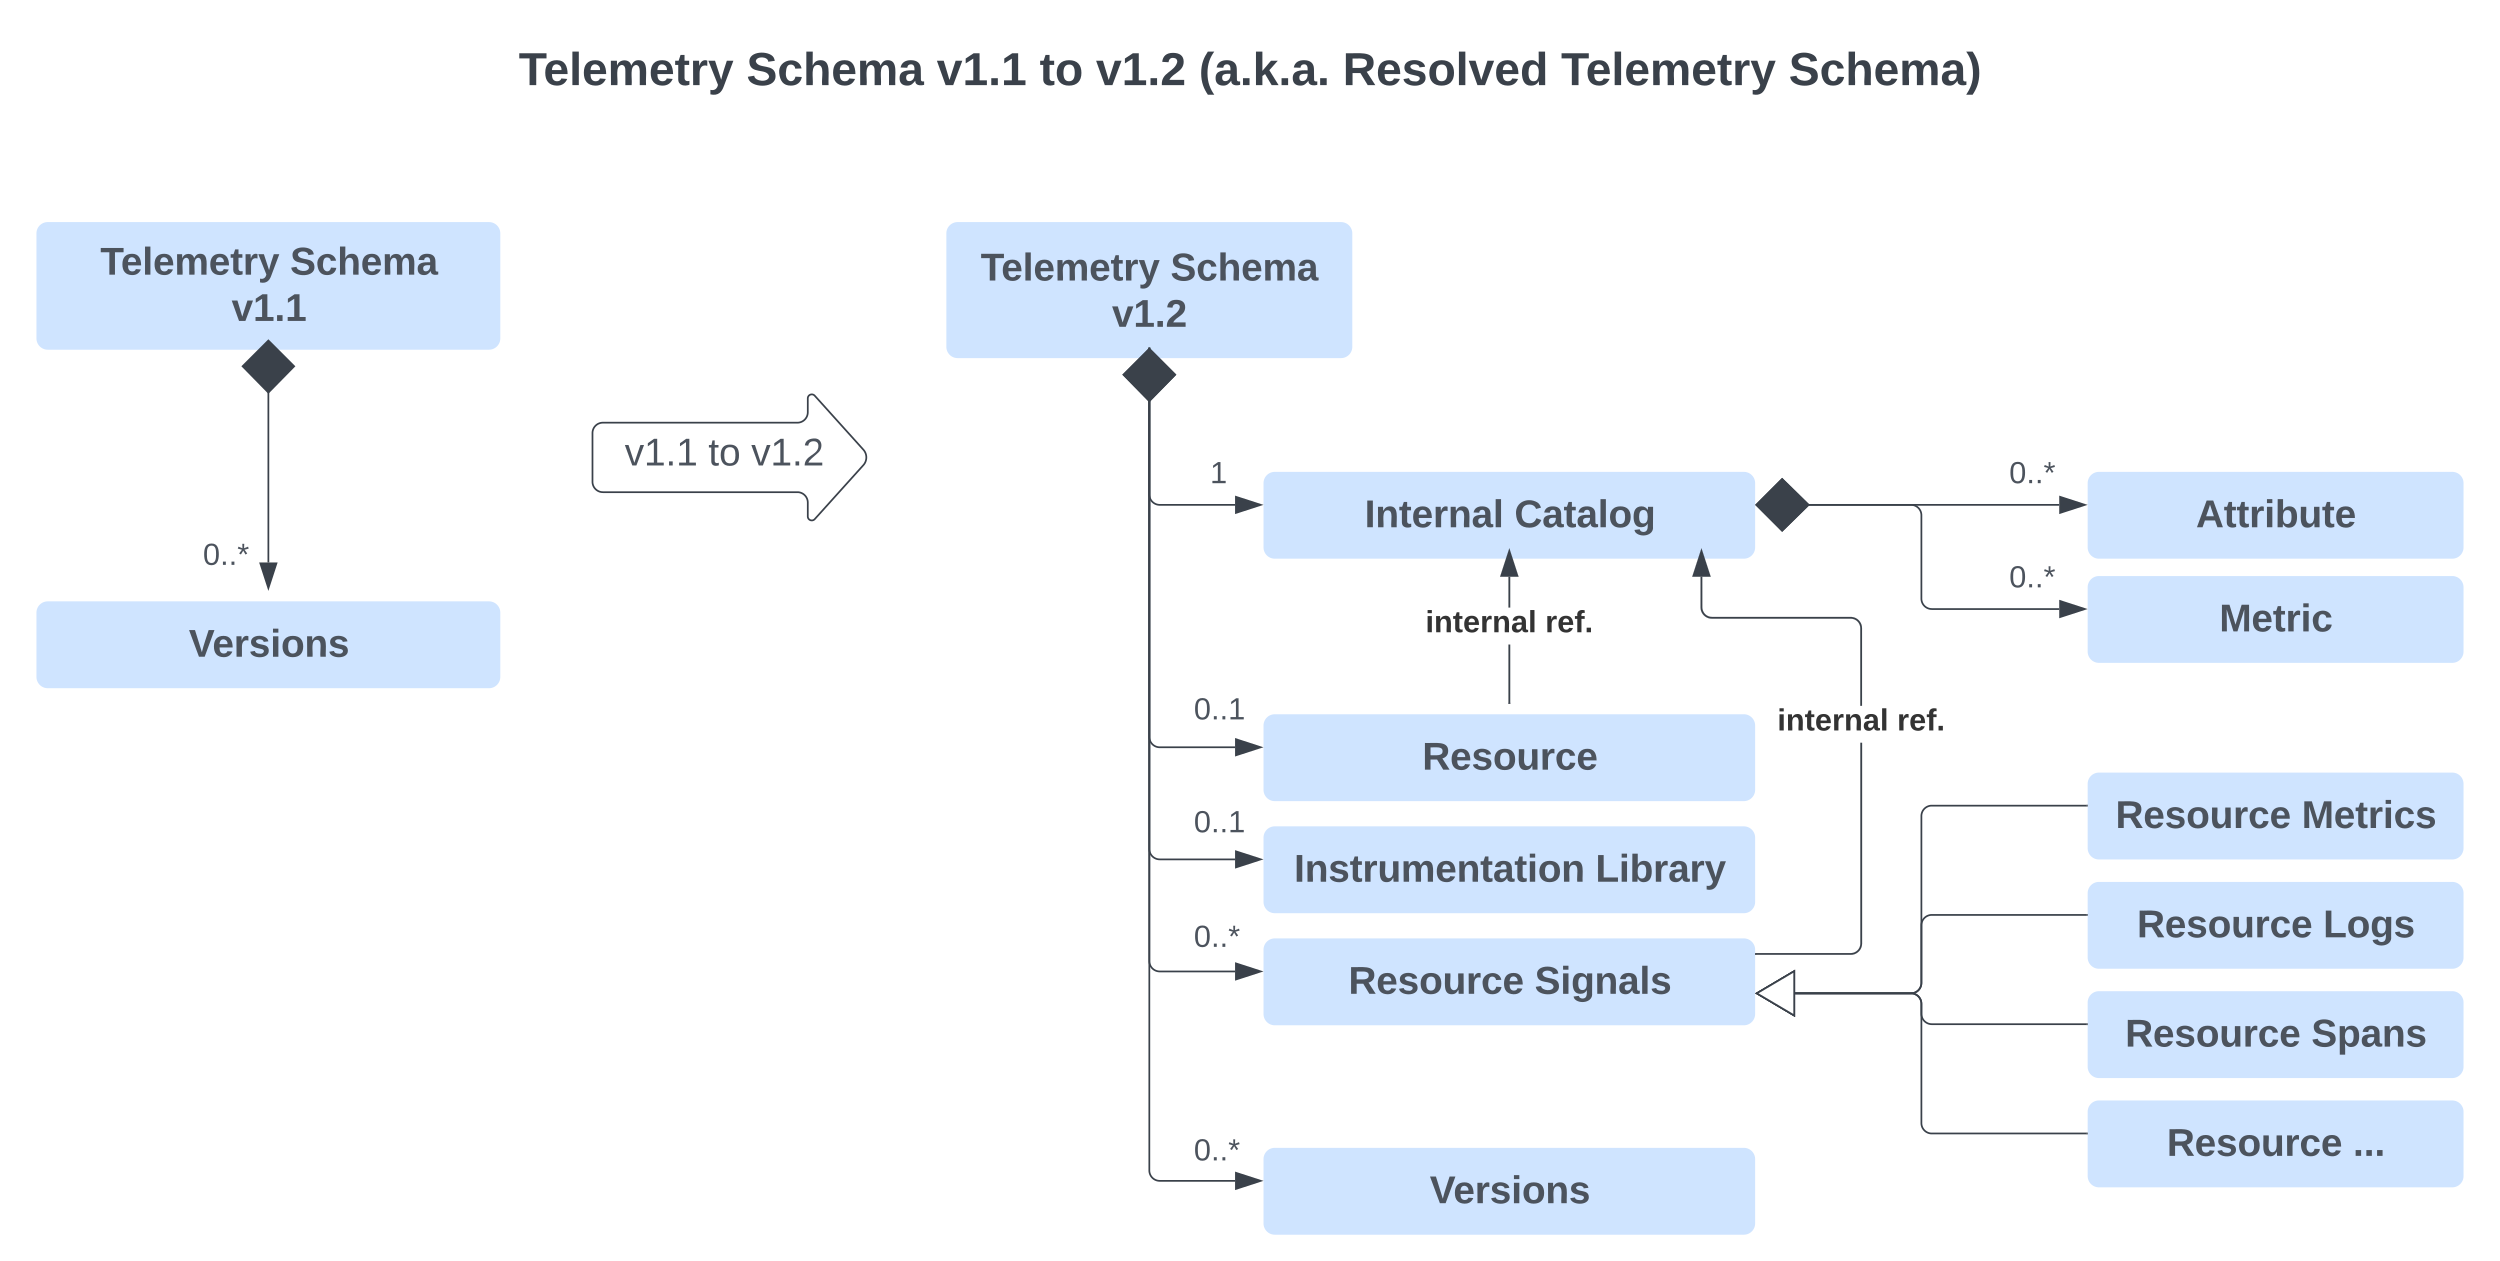 <svg xmlns="http://www.w3.org/2000/svg" xmlns:xlink="http://www.w3.org/1999/xlink" xmlns:lucid="lucid" width="1439.86" height="726.12"><g transform="translate(-21.381 -21.229)" lucid:page-tab-id="eHfRz9s41Rfm"><path d="M0 0h1760v1360H0z" fill="#fff"/><g filter="url(#a)"><path d="M566.93 149.64a6 6 0 0 1 6-6h220.8a6 6 0 0 1 6 6v65.34a6 6 0 0 1-6 6h-220.8a6 6 0 0 1-6-6z" stroke="#cfe4ff" fill="#cfe4ff"/><use xlink:href="#b" transform="matrix(1,0,0,1,578.928,155.643) translate(7.278 21.153)"/><use xlink:href="#c" transform="matrix(1,0,0,1,578.928,155.643) translate(116.599 21.153)"/><use xlink:href="#d" transform="matrix(1,0,0,1,578.928,155.643) translate(82.895 47.819)"/></g><g filter="url(#e)"><path d="M749.6 433.1a6 6 0 0 1 6-6h270.14a6 6 0 0 1 6 6v37.03a6 6 0 0 1-6 6H755.6a6 6 0 0 1-6-6z" stroke="#cfe4ff" fill="#cfe4ff"/><use xlink:href="#f" transform="matrix(1,0,0,1,761.595,439.104) translate(78.975 19.403)"/></g><g filter="url(#e)"><path d="M749.6 497.66a6 6 0 0 1 6-6h270.14a6 6 0 0 1 6 6v37.02a6 6 0 0 1-6 6H755.6a6 6 0 0 1-6-6z" stroke="#cfe4ff" fill="#cfe4ff"/><use xlink:href="#g" transform="matrix(1,0,0,1,761.595,503.658) translate(5.117 19.403)"/><use xlink:href="#h" transform="matrix(1,0,0,1,761.595,503.658) translate(178.698 19.403)"/></g><g filter="url(#e)"><path d="M749.6 562.2a6 6 0 0 1 6-6h270.14a6 6 0 0 1 6 6v37.04a6 6 0 0 1-6 6H755.6a6 6 0 0 1-6-6z" stroke="#cfe4ff" fill="#cfe4ff"/><use xlink:href="#i" transform="matrix(1,0,0,1,761.595,568.212) translate(36.444 19.403)"/><use xlink:href="#j" transform="matrix(1,0,0,1,761.595,568.212) translate(143.667 19.403)"/></g><g filter="url(#k)"><path d="M1224.26 466.7a6 6 0 0 1 6-6h203.48a6 6 0 0 1 6 6v37.04a6 6 0 0 1-6 6h-203.48a6 6 0 0 1-6-6z" stroke="#cfe4ff" fill="#cfe4ff"/><use xlink:href="#i" transform="matrix(1,0,0,1,1236.261,472.714) translate(3.562 19.403)"/><use xlink:href="#l" transform="matrix(1,0,0,1,1236.261,472.714) translate(110.784 19.403)"/></g><g filter="url(#k)"><path d="M1224.26 529.66a6 6 0 0 1 6-6h203.48a6 6 0 0 1 6 6v37.02a6 6 0 0 1-6 6h-203.48a6 6 0 0 1-6-6z" stroke="#cfe4ff" fill="#cfe4ff"/><use xlink:href="#i" transform="matrix(1,0,0,1,1236.261,535.658) translate(15.938 19.403)"/><use xlink:href="#m" transform="matrix(1,0,0,1,1236.261,535.658) translate(123.16 19.403)"/></g><g filter="url(#k)"><path d="M1224.26 592.6a6 6 0 0 1 6-6h203.48a6 6 0 0 1 6 6v37.03a6 6 0 0 1-6 6h-203.48a6 6 0 0 1-6-6z" stroke="#cfe4ff" fill="#cfe4ff"/><use xlink:href="#i" transform="matrix(1,0,0,1,1236.261,598.602) translate(9.117 19.403)"/><use xlink:href="#n" transform="matrix(1,0,0,1,1236.261,598.602) translate(116.34 19.403)"/></g><g filter="url(#k)"><path d="M1224.26 655.54a6 6 0 0 1 6-6h203.48a6 6 0 0 1 6 6v37.03a6 6 0 0 1-6 6h-203.48a6 6 0 0 1-6-6z" stroke="#cfe4ff" fill="#cfe4ff"/><use xlink:href="#i" transform="matrix(1,0,0,1,1236.261,661.545) translate(33.13 19.403)"/><use xlink:href="#o" transform="matrix(1,0,0,1,1236.261,661.545) translate(140.352 19.403)"/></g><path d="M1223.26 548.17H1134a6 6 0 0 0-6 6v33.16a6 6 0 0 1-6 6h-66.76" stroke="#3a414a" fill="none"/><path d="M1223.76 548.67h-.5v-1h.5z" stroke="#3a414a" stroke-width=".05" fill="#3a414a"/><path d="M1033.22 593.33l21.52-12.72v25.46z" stroke="#3a414a" fill="#fff"/><path d="M1223.26 611.1H1134a6 6 0 0 1-6-6v-5.77a6 6 0 0 0-6-6h-66.76" stroke="#3a414a" fill="none"/><path d="M1223.76 611.6h-.5v-1h.5z" stroke="#3a414a" stroke-width=".05" fill="#3a414a"/><path d="M1033.22 593.33l21.52-12.72v25.46z" stroke="#3a414a" fill="#fff"/><path d="M1223.26 674.06H1134a6 6 0 0 1-6-6v-68.73a6 6 0 0 0-6-6h-66.76" stroke="#3a414a" fill="none"/><path d="M1223.76 674.56h-.5v-1h.5z" stroke="#3a414a" stroke-width=".05" fill="#3a414a"/><path d="M1033.22 593.33l21.52-12.72v25.46z" stroke="#3a414a" fill="#fff"/><path d="M1223.26 485.23H1134a6 6 0 0 0-6 6v96.1a6 6 0 0 1-6 6h-66.76" stroke="#3a414a" fill="none"/><path d="M1223.76 485.73h-.5v-1h.5z" stroke="#3a414a" stroke-width=".05" fill="#3a414a"/><path d="M1033.22 593.33l21.52-12.72v25.46z" stroke="#3a414a" fill="#fff"/><path d="M683.33 221.98v223.64a6 6 0 0 0 6 6h43.38" stroke="#3a414a" fill="none"/><path d="M683.83 222h-1v-.52h1z" stroke="#3a414a" stroke-width=".05" fill="#3a414a"/><path d="M747.48 451.62l-14.27 4.63v-9.27z" stroke="#3a414a" fill="#3a414a"/><path d="M683.33 221.98v288.2a6 6 0 0 0 6 6h43.38" stroke="#3a414a" fill="none"/><path d="M683.83 222h-1v-.52h1z" stroke="#3a414a" stroke-width=".05" fill="#3a414a"/><path d="M747.48 516.17l-14.27 4.64v-9.26z" stroke="#3a414a" fill="#3a414a"/><path d="M683.33 221.98v352.75a6 6 0 0 0 6 6h43.38" stroke="#3a414a" fill="none"/><path d="M683.83 222h-1v-.52h1z" stroke="#3a414a" stroke-width=".05" fill="#3a414a"/><path d="M747.48 580.73l-14.27 4.63v-9.27z" stroke="#3a414a" fill="#3a414a"/><path d="M704 406.7a6 6 0 0 1 6-6h38.67a6 6 0 0 1 6 6v48a6 6 0 0 1-6 6H710a6 6 0 0 1-6-6z" stroke="#000" stroke-opacity="0" fill="#fff" fill-opacity="0"/><use xlink:href="#p" transform="matrix(1,0,0,1,709,405.714) translate(0 29.847)"/><path d="M704 471.7a6 6 0 0 1 6-6h38.67a6 6 0 0 1 6 6v48a6 6 0 0 1-6 6H710a6 6 0 0 1-6-6z" stroke="#000" stroke-opacity="0" fill="#fff" fill-opacity="0"/><use xlink:href="#p" transform="matrix(1,0,0,1,709,470.714) translate(0 29.847)"/><path d="M704 537.7a6 6 0 0 1 6-6h38.67a6 6 0 0 1 6 6v48a6 6 0 0 1-6 6H710a6 6 0 0 1-6-6z" stroke="#000" stroke-opacity="0" fill="#fff" fill-opacity="0"/><use xlink:href="#q" transform="matrix(1,0,0,1,709,536.714) translate(0 29.847)"/><g filter="url(#e)"><path d="M749.6 682.82a6 6 0 0 1 6-6h270.14a6 6 0 0 1 6 6v37.03a6 6 0 0 1-6 6H755.6a6 6 0 0 1-6-6z" stroke="#cfe4ff" fill="#cfe4ff"/><use xlink:href="#r" transform="matrix(1,0,0,1,761.595,688.82) translate(83.265 19.403)"/></g><path d="M683.33 251.85v443.48a6 6 0 0 0 6 6h43.38" stroke="#3a414a" fill="none"/><path d="M683.33 222.18l14.85 14.85-14.85 15.15-14.85-15.15zM747.48 701.33l-14.27 4.64v-9.27z" stroke="#3a414a" fill="#3a414a"/><path d="M704 660.7a6 6 0 0 1 6-6h38.67a6 6 0 0 1 6 6v48a6 6 0 0 1-6 6H710a6 6 0 0 1-6-6z" stroke="#000" stroke-opacity="0" fill="#fff" fill-opacity="0"/><use xlink:href="#q" transform="matrix(1,0,0,1,709,659.714) translate(0 29.847)"/><g filter="url(#e)"><path d="M749.6 293.5a6 6 0 0 1 6-6h270.14a6 6 0 0 1 6 6v37a6 6 0 0 1-6 6H755.6a6 6 0 0 1-6-6z" stroke="#cfe4ff" fill="#cfe4ff"/><use xlink:href="#s" transform="matrix(1,0,0,1,761.595,299.487) translate(45.765 19.403)"/><use xlink:href="#t" transform="matrix(1,0,0,1,761.595,299.487) translate(132 19.403)"/></g><g filter="url(#u)"><path d="M1224.26 293.5a6 6 0 0 1 6-6h203.48a6 6 0 0 1 6 6v37a6 6 0 0 1-6 6h-203.48a6 6 0 0 1-6-6z" stroke="#cfe4ff" fill="#cfe4ff"/><use xlink:href="#v" transform="matrix(1,0,0,1,1236.261,299.487) translate(49.889 19.403)"/></g><g filter="url(#u)"><path d="M1224.26 353.5a6 6 0 0 1 6-6h203.48a6 6 0 0 1 6 6v37a6 6 0 0 1-6 6h-203.48a6 6 0 0 1-6-6z" stroke="#cfe4ff" fill="#cfe4ff"/><use xlink:href="#w" transform="matrix(1,0,0,1,1236.261,359.487) translate(63.346 19.403)"/></g><path d="M683.33 251.85V306a6 6 0 0 0 6 6h43.38" stroke="#3a414a" fill="none"/><path d="M683.33 222.18l14.85 14.85-14.85 15.15-14.85-15.15zM747.48 312l-14.27 4.63v-9.26z" stroke="#3a414a" fill="#3a414a"/><path d="M713.33 270.67a6 6 0 0 1 6-6H758a6 6 0 0 1 6 6v48a6 6 0 0 1-6 6h-38.67a6 6 0 0 1-6-6z" stroke="#000" stroke-opacity="0" fill="#fff" fill-opacity="0"/><use xlink:href="#x" transform="matrix(1,0,0,1,718.333,269.667) translate(0 29.847)"/><path d="M1062.6 312h144.78" stroke="#3a414a" fill="none"/><path d="M1032.95 312l14.85-14.85 15.15 14.85-15.15 14.85zM1222.14 312l-14.26 4.63v-9.26z" stroke="#3a414a" fill="#3a414a"/><path d="M1062.6 312h59.4a6 6 0 0 1 6 6v48a6 6 0 0 0 6 6h73.38" stroke="#3a414a" fill="none"/><path d="M1032.95 312l14.85-14.85 15.15 14.85-15.15 14.85zM1222.14 372l-14.26 4.63v-9.26z" stroke="#3a414a" fill="#3a414a"/><path d="M1173.6 270.67a6 6 0 0 1 6-6h38.66a6 6 0 0 1 6 6v48a6 6 0 0 1-6 6h-38.66a6 6 0 0 1-6-6z" stroke="#000" stroke-opacity="0" fill="#fff" fill-opacity="0"/><use xlink:href="#q" transform="matrix(1,0,0,1,1178.595,269.667) translate(0 29.847)"/><path d="M1173.6 330.67a6 6 0 0 1 6-6h38.66a6 6 0 0 1 6 6v48a6 6 0 0 1-6 6h-38.66a6 6 0 0 1-6-6z" stroke="#000" stroke-opacity="0" fill="#fff" fill-opacity="0"/><use xlink:href="#q" transform="matrix(1,0,0,1,1178.595,329.667) translate(0 29.847)"/><path d="M891.17 426.1h-1v-33.63h1zm0-54.96h-1V353.4h1z" stroke="#3a414a" stroke-width=".05" fill="#3a414a"/><path d="M891.17 426.6h-1v-.5h1z" fill="#3a414a"/><path d="M891.2 426.63h-1.06v-.56h1.05zm-1-.5v.45h.94v-.46z" stroke="#3a414a" stroke-width=".05" fill="#3a414a"/><path d="M895.3 352.9h-9.27l4.64-14.27z" fill="#3a414a"/><path d="M896 353.4h-10.66l5.33-16.4zm-9.28-1h7.9l-3.95-12.15z" stroke="#3a414a" stroke-width=".05" fill="#3a414a"/><use xlink:href="#y" transform="matrix(1,0,0,1,842.37,371.142) translate(0 14.222)"/><use xlink:href="#z" transform="matrix(1,0,0,1,842.37,371.142) translate(68.988 14.222)"/><path d="M1093.83 564.7l-.07.98-.24 1-.4.94-.53.87-.67.76-.78.67-.87.53-.94.4-1 .23-1 .07h-54.6v-1h54.57l.9-.07.83-.2.8-.33.74-.46.65-.55.56-.65.45-.74.33-.8.2-.83.07-.88v-115.6h1zm-92-193.7l.07.87.2.84.33.8.46.75.55.65.65.56.74.45.8.34.83.2.88.07h80l1 .1 1 .23.94.4.86.52.77.67.66.77.53.86.4.94.23 1 .07 1v44.72h-1v-44.7l-.07-.87-.2-.84-.33-.78-.45-.74-.56-.65-.65-.56-.74-.46-.8-.32-.84-.2-.9-.07h-80l-.98-.06-1-.24-.94-.4-.87-.53-.76-.66-.67-.77-.53-.87-.4-.94-.23-1-.07-1V353.4h1z" stroke="#3a414a" stroke-width=".05" fill="#3a414a"/><path d="M1032.75 571.17h-.5v-1h.5z" fill="#3a414a"/><path d="M1032.78 571.2h-.57v-1.06h.58zm-.52-1v.94h.47v-.95z" stroke="#3a414a" stroke-width=".05" fill="#3a414a"/><path d="M1005.97 352.9h-9.27l4.63-14.27z" fill="#3a414a"/><path d="M1006.66 353.4H996l5.33-16.4zm-9.27-1h7.88l-3.95-12.15z" stroke="#3a414a" stroke-width=".05" fill="#3a414a"/><use xlink:href="#y" transform="matrix(1,0,0,1,1045.037,427.721) translate(0 14.222)"/><use xlink:href="#z" transform="matrix(1,0,0,1,1045.037,427.721) translate(68.988 14.222)"/><g filter="url(#A)"><path d="M42.88 149.64a6 6 0 0 1 6-6h254.14a6 6 0 0 1 6 6v60.5a6 6 0 0 1-6 6H48.88a6 6 0 0 1-6-6z" stroke="#cfe4ff" fill="#cfe4ff"/><use xlink:href="#b" transform="matrix(1,0,0,1,54.881,155.643) translate(24.278 17.778)"/><use xlink:href="#B" transform="matrix(1,0,0,1,54.881,155.643) translate(133.599 17.778)"/><use xlink:href="#C" transform="matrix(1,0,0,1,54.881,155.643) translate(99.895 44.444)"/></g><g filter="url(#D)"><path d="M42.88 368.08a6 6 0 0 1 6-6h254.14a6 6 0 0 1 6 6v37.02a6 6 0 0 1-6 6H48.88a6 6 0 0 1-6-6z" stroke="#cfe4ff" fill="#cfe4ff"/><use xlink:href="#r" transform="matrix(1,0,0,1,54.881,374.077) translate(75.265 19.403)"/></g><path d="M175.95 247v98.2" stroke="#3a414a" fill="none"/><path d="M175.95 217.34l14.85 14.85-14.85 15.14-14.85-15.15zM175.95 359.96l-4.63-14.27h9.27z" stroke="#3a414a" fill="#3a414a"/><path d="M133.3 317.7a6 6 0 0 1 6-6h38.65a6 6 0 0 1 6 6v48a6 6 0 0 1-6 6H139.3a6 6 0 0 1-6-6z" stroke="#000" stroke-opacity="0" fill="#fff" fill-opacity="0"/><use xlink:href="#q" transform="matrix(1,0,0,1,138.286,316.714) translate(0 29.847)"/><path d="M362.62 270.67a6 6 0 0 1 6-6h112a6 6 0 0 0 6-6v-8a2.3 2.3 0 0 1 4-1.54l28 31.08a6.67 6.67 0 0 1 0 8.93l-28 31.08a2.3 2.3 0 0 1-4-1.53v-8a6 6 0 0 0-6-6h-112a6 6 0 0 1-6-6z" stroke="#3a414a" fill="#fff"/><use xlink:href="#E" transform="matrix(1,0,0,1,367.619,249.667) translate(13.593 39.653)"/><use xlink:href="#F" transform="matrix(1,0,0,1,367.619,249.667) translate(61.741 39.653)"/><use xlink:href="#G" transform="matrix(1,0,0,1,367.619,249.667) translate(86.432 39.653)"/><path d="M42.88 47.73a6 6 0 0 1 6-6h1384.86a6 6 0 0 1 6 6V80.4a6 6 0 0 1-6 6H48.88a6 6 0 0 1-6-6z" stroke="#000" stroke-opacity="0" fill="#fff" fill-opacity="0"/><g><use xlink:href="#H" transform="matrix(1,0,0,1,47.881,46.729) translate(272.278 23.521)"/><use xlink:href="#I" transform="matrix(1,0,0,1,47.881,46.729) translate(403.463 23.521)"/><use xlink:href="#J" transform="matrix(1,0,0,1,47.881,46.729) translate(513.019 23.521)"/><use xlink:href="#K" transform="matrix(1,0,0,1,47.881,46.729) translate(572.278 23.521)"/><use xlink:href="#L" transform="matrix(1,0,0,1,47.881,46.729) translate(604.722 23.521)"/><use xlink:href="#M" transform="matrix(1,0,0,1,47.881,46.729) translate(663.981 23.521)"/><use xlink:href="#N" transform="matrix(1,0,0,1,47.881,46.729) translate(746.87 23.521)"/><use xlink:href="#O" transform="matrix(1,0,0,1,47.881,46.729) translate(872.574 23.521)"/><use xlink:href="#P" transform="matrix(1,0,0,1,47.881,46.729) translate(1003.759 23.521)"/></g><defs><path fill="#4c535d" d="M136-208V0H84v-208H4v-40h212v40h-80" id="Q"/><path fill="#4c535d" d="M185-48c-13 30-37 53-82 52C43 2 14-33 14-96s30-98 90-98c62 0 83 45 84 108H66c0 31 8 55 39 56 18 0 30-7 34-22zm-45-69c5-46-57-63-70-21-2 6-4 13-4 21h74" id="R"/><path fill="#4c535d" d="M25 0v-261h50V0H25" id="S"/><path fill="#4c535d" d="M220-157c-53 9-28 100-34 157h-49v-107c1-27-5-49-29-50C55-147 81-57 75 0H25l-1-190h47c2 12-1 28 3 38 10-53 101-56 108 0 13-22 24-43 59-42 82 1 51 116 57 194h-49v-107c-1-25-5-48-29-50" id="T"/><path fill="#4c535d" d="M115-3C79 11 28 4 28-45v-112H4v-33h27l15-45h31v45h36v33H77v99c-1 23 16 31 38 25v30" id="U"/><path fill="#4c535d" d="M135-150c-39-12-60 13-60 57V0H25l-1-190h47c2 13-1 29 3 40 6-28 27-53 61-41v41" id="V"/><path fill="#4c535d" d="M123 10C108 53 80 86 19 72V37c35 8 53-11 59-39L3-190h52l48 148c12-52 28-100 44-148h51" id="W"/><g id="b"><use transform="matrix(0.062,0,0,0.062,0,0)" xlink:href="#Q"/><use transform="matrix(0.062,0,0,0.062,11.852,0)" xlink:href="#R"/><use transform="matrix(0.062,0,0,0.062,24.198,0)" xlink:href="#S"/><use transform="matrix(0.062,0,0,0.062,30.37,0)" xlink:href="#R"/><use transform="matrix(0.062,0,0,0.062,42.716,0)" xlink:href="#T"/><use transform="matrix(0.062,0,0,0.062,62.469,0)" xlink:href="#R"/><use transform="matrix(0.062,0,0,0.062,74.815,0)" xlink:href="#U"/><use transform="matrix(0.062,0,0,0.062,82.16,0)" xlink:href="#V"/><use transform="matrix(0.062,0,0,0.062,90.802,0)" xlink:href="#W"/></g><path fill="#4c535d" d="M169-182c-1-43-94-46-97-3 18 66 151 10 154 114 3 95-165 93-204 36-6-8-10-19-12-30l50-8c3 46 112 56 116 5-17-69-150-10-154-114-4-87 153-88 188-35 5 8 8 18 10 28" id="X"/><path fill="#4c535d" d="M190-63c-7 42-38 67-86 67-59 0-84-38-90-98-12-110 154-137 174-36l-49 2c-2-19-15-32-35-32-30 0-35 28-38 64-6 74 65 87 74 30" id="Y"/><path fill="#4c535d" d="M114-157C55-157 80-60 75 0H25v-261h50l-1 109c12-26 28-41 61-42 86-1 58 113 63 194h-50c-7-57 23-157-34-157" id="Z"/><path fill="#4c535d" d="M133-34C117-15 103 5 69 4 32 3 11-16 11-54c-1-60 55-63 116-61 1-26-3-47-28-47-18 1-26 9-28 27l-52-2c7-38 36-58 82-57s74 22 75 68l1 82c-1 14 12 18 25 15v27c-30 8-71 5-69-32zm-48 3c29 0 43-24 42-57-32 0-66-3-65 30 0 17 8 27 23 27" id="aa"/><g id="c"><use transform="matrix(0.062,0,0,0.062,0,0)" xlink:href="#X"/><use transform="matrix(0.062,0,0,0.062,14.815,0)" xlink:href="#Y"/><use transform="matrix(0.062,0,0,0.062,27.16,0)" xlink:href="#Z"/><use transform="matrix(0.062,0,0,0.062,40.679,0)" xlink:href="#R"/><use transform="matrix(0.062,0,0,0.062,53.025,0)" xlink:href="#T"/><use transform="matrix(0.062,0,0,0.062,72.778,0)" xlink:href="#aa"/></g><path fill="#4c535d" d="M128 0H69L1-190h53L99-40l48-150h52" id="ab"/><path fill="#4c535d" d="M23 0v-37h61v-169l-59 37v-38l62-41h46v211h57V0H23" id="ac"/><path fill="#4c535d" d="M24 0v-54h51V0H24" id="ad"/><path fill="#4c535d" d="M182-182c0 78-84 86-111 141h115V0H12c-6-101 99-100 120-180 1-22-12-31-33-32-23 0-32 14-35 34l-49-3c5-45 32-70 84-70 51 0 83 22 83 69" id="ae"/><g id="d"><use transform="matrix(0.062,0,0,0.062,0,0)" xlink:href="#ab"/><use transform="matrix(0.062,0,0,0.062,12.346,0)" xlink:href="#ac"/><use transform="matrix(0.062,0,0,0.062,24.691,0)" xlink:href="#ad"/><use transform="matrix(0.062,0,0,0.062,30.864,0)" xlink:href="#ae"/></g><filter id="a" filterUnits="objectBoundingBox" x="-.04" y="-.05" width="1.09" height="1.26"><feOffset result="offOut" in="SourceAlpha" dy="6"/><feGaussianBlur result="blurOut" in="offOut" stdDeviation="5"/><feColorMatrix result="colorOut" in="blurOut" values="0 0 0 0 0 0 0 0 0 0 0 0 0 0 0 0 0 0 0.502 0"/><feBlend in="SourceGraphic" in2="colorOut"/></filter><path fill="#4c535d" d="M240-174c0 40-23 61-54 70L253 0h-59l-57-94H76V0H24v-248c93 4 217-23 216 74zM76-134c48-2 112 12 112-38 0-48-66-32-112-35v73" id="af"/><path fill="#4c535d" d="M137-138c1-29-70-34-71-4 15 46 118 7 119 86 1 83-164 76-172 9l43-7c4 19 20 25 44 25 33 8 57-30 24-41C81-84 22-81 20-136c-2-80 154-74 161-7" id="ag"/><path fill="#4c535d" d="M110-194c64 0 96 36 96 99 0 64-35 99-97 99-61 0-95-36-95-99 0-62 34-99 96-99zm-1 164c35 0 45-28 45-65 0-40-10-65-43-65-34 0-45 26-45 65 0 36 10 65 43 65" id="ah"/><path fill="#4c535d" d="M85 4C-2 5 27-109 22-190h50c7 57-23 150 33 157 60-5 35-97 40-157h50l1 190h-47c-2-12 1-28-3-38-12 25-28 42-61 42" id="ai"/><g id="f"><use transform="matrix(0.062,0,0,0.062,0,0)" xlink:href="#af"/><use transform="matrix(0.062,0,0,0.062,15.988,0)" xlink:href="#R"/><use transform="matrix(0.062,0,0,0.062,28.333,0)" xlink:href="#ag"/><use transform="matrix(0.062,0,0,0.062,40.679,0)" xlink:href="#ah"/><use transform="matrix(0.062,0,0,0.062,54.198,0)" xlink:href="#ai"/><use transform="matrix(0.062,0,0,0.062,67.716,0)" xlink:href="#V"/><use transform="matrix(0.062,0,0,0.062,76.358,0)" xlink:href="#Y"/><use transform="matrix(0.062,0,0,0.062,88.704,0)" xlink:href="#R"/></g><filter id="e" filterUnits="objectBoundingBox" x="-.04" y="-.08" width="1.07" height="1.41"><feOffset result="offOut" in="SourceAlpha" dy="6"/><feGaussianBlur result="blurOut" in="offOut" stdDeviation="5"/><feColorMatrix result="colorOut" in="blurOut" values="0 0 0 0 0 0 0 0 0 0 0 0 0 0 0 0 0 0 0.502 0"/><feBlend in="SourceGraphic" in2="colorOut"/></filter><path fill="#4c535d" d="M24 0v-248h52V0H24" id="aj"/><path fill="#4c535d" d="M135-194c87-1 58 113 63 194h-50c-7-57 23-157-34-157-59 0-34 97-39 157H25l-1-190h47c2 12-1 28 3 38 12-26 28-41 61-42" id="ak"/><path fill="#4c535d" d="M25-224v-37h50v37H25zM25 0v-190h50V0H25" id="al"/><g id="g"><use transform="matrix(0.062,0,0,0.062,0,0)" xlink:href="#aj"/><use transform="matrix(0.062,0,0,0.062,6.173,0)" xlink:href="#ak"/><use transform="matrix(0.062,0,0,0.062,19.691,0)" xlink:href="#ag"/><use transform="matrix(0.062,0,0,0.062,32.037,0)" xlink:href="#U"/><use transform="matrix(0.062,0,0,0.062,39.383,0)" xlink:href="#V"/><use transform="matrix(0.062,0,0,0.062,48.025,0)" xlink:href="#ai"/><use transform="matrix(0.062,0,0,0.062,61.543,0)" xlink:href="#T"/><use transform="matrix(0.062,0,0,0.062,81.296,0)" xlink:href="#R"/><use transform="matrix(0.062,0,0,0.062,93.642,0)" xlink:href="#ak"/><use transform="matrix(0.062,0,0,0.062,107.16,0)" xlink:href="#U"/><use transform="matrix(0.062,0,0,0.062,114.506,0)" xlink:href="#aa"/><use transform="matrix(0.062,0,0,0.062,126.852,0)" xlink:href="#U"/><use transform="matrix(0.062,0,0,0.062,134.198,0)" xlink:href="#al"/><use transform="matrix(0.062,0,0,0.062,140.37,0)" xlink:href="#ah"/><use transform="matrix(0.062,0,0,0.062,153.889,0)" xlink:href="#ak"/></g><path fill="#4c535d" d="M24 0v-248h52v208h133V0H24" id="am"/><path fill="#4c535d" d="M135-194c52 0 70 43 70 98 0 56-19 99-73 100-30 1-46-15-58-35L72 0H24l1-261h50v104c11-23 29-37 60-37zM114-30c31 0 40-27 40-66 0-37-7-63-39-63s-41 28-41 65c0 36 8 64 40 64" id="an"/><g id="h"><use transform="matrix(0.062,0,0,0.062,0,0)" xlink:href="#am"/><use transform="matrix(0.062,0,0,0.062,13.519,0)" xlink:href="#al"/><use transform="matrix(0.062,0,0,0.062,19.691,0)" xlink:href="#an"/><use transform="matrix(0.062,0,0,0.062,33.21,0)" xlink:href="#V"/><use transform="matrix(0.062,0,0,0.062,41.852,0)" xlink:href="#aa"/><use transform="matrix(0.062,0,0,0.062,54.198,0)" xlink:href="#V"/><use transform="matrix(0.062,0,0,0.062,62.84,0)" xlink:href="#W"/></g><g id="i"><use transform="matrix(0.062,0,0,0.062,0,0)" xlink:href="#af"/><use transform="matrix(0.062,0,0,0.062,15.988,0)" xlink:href="#R"/><use transform="matrix(0.062,0,0,0.062,28.333,0)" xlink:href="#ag"/><use transform="matrix(0.062,0,0,0.062,40.679,0)" xlink:href="#ah"/><use transform="matrix(0.062,0,0,0.062,54.198,0)" xlink:href="#ai"/><use transform="matrix(0.062,0,0,0.062,67.716,0)" xlink:href="#V"/><use transform="matrix(0.062,0,0,0.062,76.358,0)" xlink:href="#Y"/><use transform="matrix(0.062,0,0,0.062,88.704,0)" xlink:href="#R"/></g><path fill="#4c535d" d="M195-6C206 82 75 100 31 46c-4-6-6-13-8-21l49-6c3 16 16 24 34 25 40 0 42-37 40-79-11 22-30 35-61 35-53 0-70-43-70-97 0-56 18-96 73-97 30 0 46 14 59 34l2-30h47zm-90-29c32 0 41-27 41-63 0-35-9-62-40-62-32 0-39 29-40 63 0 36 9 62 39 62" id="ao"/><g id="j"><use transform="matrix(0.062,0,0,0.062,0,0)" xlink:href="#X"/><use transform="matrix(0.062,0,0,0.062,14.815,0)" xlink:href="#al"/><use transform="matrix(0.062,0,0,0.062,20.988,0)" xlink:href="#ao"/><use transform="matrix(0.062,0,0,0.062,34.506,0)" xlink:href="#ak"/><use transform="matrix(0.062,0,0,0.062,48.025,0)" xlink:href="#aa"/><use transform="matrix(0.062,0,0,0.062,60.37,0)" xlink:href="#S"/><use transform="matrix(0.062,0,0,0.062,66.543,0)" xlink:href="#ag"/></g><path fill="#4c535d" d="M230 0l2-204L168 0h-37L68-204 70 0H24v-248h70l56 185 57-185h69V0h-46" id="ap"/><g id="l"><use transform="matrix(0.062,0,0,0.062,0,0)" xlink:href="#ap"/><use transform="matrix(0.062,0,0,0.062,18.457,0)" xlink:href="#R"/><use transform="matrix(0.062,0,0,0.062,30.802,0)" xlink:href="#U"/><use transform="matrix(0.062,0,0,0.062,38.148,0)" xlink:href="#V"/><use transform="matrix(0.062,0,0,0.062,46.79,0)" xlink:href="#al"/><use transform="matrix(0.062,0,0,0.062,52.963,0)" xlink:href="#Y"/><use transform="matrix(0.062,0,0,0.062,65.309,0)" xlink:href="#ag"/></g><filter id="k" filterUnits="objectBoundingBox" x="-.05" y="-.08" width="1.09" height="1.41"><feOffset result="offOut" in="SourceAlpha" dy="6"/><feGaussianBlur result="blurOut" in="offOut" stdDeviation="5"/><feColorMatrix result="colorOut" in="blurOut" values="0 0 0 0 0 0 0 0 0 0 0 0 0 0 0 0 0 0 0.502 0"/><feBlend in="SourceGraphic" in2="colorOut"/></filter><g id="m"><use transform="matrix(0.062,0,0,0.062,0,0)" xlink:href="#am"/><use transform="matrix(0.062,0,0,0.062,13.519,0)" xlink:href="#ah"/><use transform="matrix(0.062,0,0,0.062,27.037,0)" xlink:href="#ao"/><use transform="matrix(0.062,0,0,0.062,40.556,0)" xlink:href="#ag"/></g><path fill="#4c535d" d="M135-194c53 0 70 44 70 98 0 56-19 98-73 100-31 1-45-17-59-34 3 33 2 69 2 105H25l-1-265h48c2 10 0 23 3 31 11-24 29-35 60-35zM114-30c33 0 39-31 40-66 0-38-9-64-40-64-56 0-55 130 0 130" id="aq"/><g id="n"><use transform="matrix(0.062,0,0,0.062,0,0)" xlink:href="#X"/><use transform="matrix(0.062,0,0,0.062,14.815,0)" xlink:href="#aq"/><use transform="matrix(0.062,0,0,0.062,28.333,0)" xlink:href="#aa"/><use transform="matrix(0.062,0,0,0.062,40.679,0)" xlink:href="#ak"/><use transform="matrix(0.062,0,0,0.062,54.198,0)" xlink:href="#ag"/></g><g id="o"><use transform="matrix(0.062,0,0,0.062,0,0)" xlink:href="#ad"/><use transform="matrix(0.062,0,0,0.062,6.173,0)" xlink:href="#ad"/><use transform="matrix(0.062,0,0,0.062,12.346,0)" xlink:href="#ad"/></g><path fill="#4c535d" d="M101-251c68 0 85 55 85 127S166 4 100 4C33 4 14-52 14-124c0-73 17-127 87-127zm-1 229c47 0 54-49 54-102s-4-102-53-102c-51 0-55 48-55 102 0 53 5 102 54 102" id="ar"/><path fill="#4c535d" d="M33 0v-38h34V0H33" id="as"/><path fill="#4c535d" d="M27 0v-27h64v-190l-56 39v-29l58-41h29v221h61V0H27" id="at"/><g id="p"><use transform="matrix(0.049,0,0,0.049,0,0)" xlink:href="#ar"/><use transform="matrix(0.049,0,0,0.049,9.877,0)" xlink:href="#as"/><use transform="matrix(0.049,0,0,0.049,14.815,0)" xlink:href="#as"/><use transform="matrix(0.049,0,0,0.049,19.753,0)" xlink:href="#at"/></g><path fill="#4c535d" d="M80-196l47-18 7 23-49 13 32 44-20 13-27-46-27 45-21-12 33-44-49-13 8-23 47 19-2-53h23" id="au"/><g id="q"><use transform="matrix(0.049,0,0,0.049,0,0)" xlink:href="#ar"/><use transform="matrix(0.049,0,0,0.049,9.877,0)" xlink:href="#as"/><use transform="matrix(0.049,0,0,0.049,14.815,0)" xlink:href="#as"/><use transform="matrix(0.049,0,0,0.049,19.753,0)" xlink:href="#au"/></g><path fill="#4c535d" d="M147 0H94L2-248h55l64 206c17-72 42-137 63-206h54" id="av"/><g id="r"><use transform="matrix(0.062,0,0,0.062,0,0)" xlink:href="#av"/><use transform="matrix(0.062,0,0,0.062,13.58,0)" xlink:href="#R"/><use transform="matrix(0.062,0,0,0.062,25.926,0)" xlink:href="#V"/><use transform="matrix(0.062,0,0,0.062,34.568,0)" xlink:href="#ag"/><use transform="matrix(0.062,0,0,0.062,46.914,0)" xlink:href="#al"/><use transform="matrix(0.062,0,0,0.062,53.086,0)" xlink:href="#ah"/><use transform="matrix(0.062,0,0,0.062,66.605,0)" xlink:href="#ak"/><use transform="matrix(0.062,0,0,0.062,80.123,0)" xlink:href="#ag"/></g><g id="s"><use transform="matrix(0.062,0,0,0.062,0,0)" xlink:href="#aj"/><use transform="matrix(0.062,0,0,0.062,6.173,0)" xlink:href="#ak"/><use transform="matrix(0.062,0,0,0.062,19.691,0)" xlink:href="#U"/><use transform="matrix(0.062,0,0,0.062,27.037,0)" xlink:href="#R"/><use transform="matrix(0.062,0,0,0.062,39.383,0)" xlink:href="#V"/><use transform="matrix(0.062,0,0,0.062,48.025,0)" xlink:href="#ak"/><use transform="matrix(0.062,0,0,0.062,61.543,0)" xlink:href="#aa"/><use transform="matrix(0.062,0,0,0.062,73.889,0)" xlink:href="#S"/></g><path fill="#4c535d" d="M67-125c0 53 21 87 73 88 37 1 54-22 65-47l45 17C233-25 199 4 140 4 58 4 20-42 15-125 8-235 124-281 211-232c18 10 29 29 36 50l-46 12c-8-25-30-41-62-41-52 0-71 34-72 86" id="aw"/><g id="t"><use transform="matrix(0.062,0,0,0.062,0,0)" xlink:href="#aw"/><use transform="matrix(0.062,0,0,0.062,15.988,0)" xlink:href="#aa"/><use transform="matrix(0.062,0,0,0.062,28.333,0)" xlink:href="#U"/><use transform="matrix(0.062,0,0,0.062,35.679,0)" xlink:href="#aa"/><use transform="matrix(0.062,0,0,0.062,48.025,0)" xlink:href="#S"/><use transform="matrix(0.062,0,0,0.062,54.198,0)" xlink:href="#ah"/><use transform="matrix(0.062,0,0,0.062,67.716,0)" xlink:href="#ao"/></g><path fill="#4c535d" d="M199 0l-22-63H83L61 0H9l90-248h61L250 0h-51zm-33-102l-36-108c-10 38-24 72-36 108h72" id="ax"/><g id="v"><use transform="matrix(0.062,0,0,0.062,0,0)" xlink:href="#ax"/><use transform="matrix(0.062,0,0,0.062,15.988,0)" xlink:href="#U"/><use transform="matrix(0.062,0,0,0.062,23.333,0)" xlink:href="#U"/><use transform="matrix(0.062,0,0,0.062,30.679,0)" xlink:href="#V"/><use transform="matrix(0.062,0,0,0.062,39.321,0)" xlink:href="#al"/><use transform="matrix(0.062,0,0,0.062,45.494,0)" xlink:href="#an"/><use transform="matrix(0.062,0,0,0.062,59.012,0)" xlink:href="#ai"/><use transform="matrix(0.062,0,0,0.062,72.531,0)" xlink:href="#U"/><use transform="matrix(0.062,0,0,0.062,79.877,0)" xlink:href="#R"/></g><filter id="u" filterUnits="objectBoundingBox" x="-.05" y="-.08" width="1.09" height="1.41"><feOffset result="offOut" in="SourceAlpha" dy="6"/><feGaussianBlur result="blurOut" in="offOut" stdDeviation="5"/><feColorMatrix result="colorOut" in="blurOut" values="0 0 0 0 0 0 0 0 0 0 0 0 0 0 0 0 0 0 0.502 0"/><feBlend in="SourceGraphic" in2="colorOut"/></filter><g id="w"><use transform="matrix(0.062,0,0,0.062,0,0)" xlink:href="#ap"/><use transform="matrix(0.062,0,0,0.062,18.457,0)" xlink:href="#R"/><use transform="matrix(0.062,0,0,0.062,30.802,0)" xlink:href="#U"/><use transform="matrix(0.062,0,0,0.062,38.148,0)" xlink:href="#V"/><use transform="matrix(0.062,0,0,0.062,46.79,0)" xlink:href="#al"/><use transform="matrix(0.062,0,0,0.062,52.963,0)" xlink:href="#Y"/></g><use transform="matrix(0.049,0,0,0.049,0,0)" xlink:href="#at" id="x"/><path fill="#333" d="M25-224v-37h50v37H25zM25 0v-190h50V0H25" id="ay"/><path fill="#333" d="M135-194c87-1 58 113 63 194h-50c-7-57 23-157-34-157-59 0-34 97-39 157H25l-1-190h47c2 12-1 28 3 38 12-26 28-41 61-42" id="az"/><path fill="#333" d="M115-3C79 11 28 4 28-45v-112H4v-33h27l15-45h31v45h36v33H77v99c-1 23 16 31 38 25v30" id="aA"/><path fill="#333" d="M185-48c-13 30-37 53-82 52C43 2 14-33 14-96s30-98 90-98c62 0 83 45 84 108H66c0 31 8 55 39 56 18 0 30-7 34-22zm-45-69c5-46-57-63-70-21-2 6-4 13-4 21h74" id="aB"/><path fill="#333" d="M135-150c-39-12-60 13-60 57V0H25l-1-190h47c2 13-1 29 3 40 6-28 27-53 61-41v41" id="aC"/><path fill="#333" d="M133-34C117-15 103 5 69 4 32 3 11-16 11-54c-1-60 55-63 116-61 1-26-3-47-28-47-18 1-26 9-28 27l-52-2c7-38 36-58 82-57s74 22 75 68l1 82c-1 14 12 18 25 15v27c-30 8-71 5-69-32zm-48 3c29 0 43-24 42-57-32 0-66-3-65 30 0 17 8 27 23 27" id="aD"/><path fill="#333" d="M25 0v-261h50V0H25" id="aE"/><g id="y"><use transform="matrix(0.049,0,0,0.049,0,0)" xlink:href="#ay"/><use transform="matrix(0.049,0,0,0.049,4.938,0)" xlink:href="#az"/><use transform="matrix(0.049,0,0,0.049,15.753,0)" xlink:href="#aA"/><use transform="matrix(0.049,0,0,0.049,21.63,0)" xlink:href="#aB"/><use transform="matrix(0.049,0,0,0.049,31.506,0)" xlink:href="#aC"/><use transform="matrix(0.049,0,0,0.049,38.42,0)" xlink:href="#az"/><use transform="matrix(0.049,0,0,0.049,49.235,0)" xlink:href="#aD"/><use transform="matrix(0.049,0,0,0.049,59.111,0)" xlink:href="#aE"/></g><path fill="#333" d="M121-226c-27-7-43 5-38 36h38v33H83V0H34v-157H6v-33h28c-9-59 32-81 87-68v32" id="aF"/><path fill="#333" d="M24 0v-54h51V0H24" id="aG"/><g id="z"><use transform="matrix(0.049,0,0,0.049,0,0)" xlink:href="#aC"/><use transform="matrix(0.049,0,0,0.049,6.914,0)" xlink:href="#aB"/><use transform="matrix(0.049,0,0,0.049,16.79,0)" xlink:href="#aF"/><use transform="matrix(0.049,0,0,0.049,22.667,0)" xlink:href="#aG"/></g><g id="B"><use transform="matrix(0.062,0,0,0.062,0,0)" xlink:href="#X"/><use transform="matrix(0.062,0,0,0.062,14.815,0)" xlink:href="#Y"/><use transform="matrix(0.062,0,0,0.062,27.16,0)" xlink:href="#Z"/><use transform="matrix(0.062,0,0,0.062,40.679,0)" xlink:href="#R"/><use transform="matrix(0.062,0,0,0.062,53.025,0)" xlink:href="#T"/><use transform="matrix(0.062,0,0,0.062,72.778,0)" xlink:href="#aa"/></g><g id="C"><use transform="matrix(0.062,0,0,0.062,0,0)" xlink:href="#ab"/><use transform="matrix(0.062,0,0,0.062,12.346,0)" xlink:href="#ac"/><use transform="matrix(0.062,0,0,0.062,24.691,0)" xlink:href="#ad"/><use transform="matrix(0.062,0,0,0.062,30.864,0)" xlink:href="#ac"/></g><filter id="A" filterUnits="objectBoundingBox" x="-.04" y="-.06" width="1.08" height="1.28"><feOffset result="offOut" in="SourceAlpha" dy="6"/><feGaussianBlur result="blurOut" in="offOut" stdDeviation="5"/><feColorMatrix result="colorOut" in="blurOut" values="0 0 0 0 0 0 0 0 0 0 0 0 0 0 0 0 0 0 0.502 0"/><feBlend in="SourceGraphic" in2="colorOut"/></filter><filter id="D" filterUnits="objectBoundingBox" x="-.04" y="-.08" width="1.08" height="1.41"><feOffset result="offOut" in="SourceAlpha" dy="6"/><feGaussianBlur result="blurOut" in="offOut" stdDeviation="5"/><feColorMatrix result="colorOut" in="blurOut" values="0 0 0 0 0 0 0 0 0 0 0 0 0 0 0 0 0 0 0.502 0"/><feBlend in="SourceGraphic" in2="colorOut"/></filter><path fill="#4c535d" d="M108 0H70L1-190h34L89-25l56-165h34" id="aH"/><g id="E"><use transform="matrix(0.062,0,0,0.062,0,0)" xlink:href="#aH"/><use transform="matrix(0.062,0,0,0.062,11.111,0)" xlink:href="#at"/><use transform="matrix(0.062,0,0,0.062,23.457,0)" xlink:href="#as"/><use transform="matrix(0.062,0,0,0.062,29.63,0)" xlink:href="#at"/></g><path fill="#4c535d" d="M59-47c-2 24 18 29 38 22v24C64 9 27 4 27-40v-127H5v-23h24l9-43h21v43h35v23H59v120" id="aI"/><path fill="#4c535d" d="M100-194c62-1 85 37 85 99 1 63-27 99-86 99S16-35 15-95c0-66 28-99 85-99zM99-20c44 1 53-31 53-75 0-43-8-75-51-75s-53 32-53 75 10 74 51 75" id="aJ"/><g id="F"><use transform="matrix(0.062,0,0,0.062,0,0)" xlink:href="#aI"/><use transform="matrix(0.062,0,0,0.062,6.173,0)" xlink:href="#aJ"/></g><path fill="#4c535d" d="M101-251c82-7 93 87 43 132L82-64C71-53 59-42 53-27h129V0H18c2-99 128-94 128-182 0-28-16-43-45-43s-46 15-49 41l-32-3c6-41 34-60 81-64" id="aK"/><g id="G"><use transform="matrix(0.062,0,0,0.062,0,0)" xlink:href="#aH"/><use transform="matrix(0.062,0,0,0.062,11.111,0)" xlink:href="#at"/><use transform="matrix(0.062,0,0,0.062,23.457,0)" xlink:href="#as"/><use transform="matrix(0.062,0,0,0.062,29.63,0)" xlink:href="#aK"/></g><path fill="#3a414a" d="M136-208V0H84v-208H4v-40h212v40h-80" id="aL"/><path fill="#3a414a" d="M185-48c-13 30-37 53-82 52C43 2 14-33 14-96s30-98 90-98c62 0 83 45 84 108H66c0 31 8 55 39 56 18 0 30-7 34-22zm-45-69c5-46-57-63-70-21-2 6-4 13-4 21h74" id="aM"/><path fill="#3a414a" d="M25 0v-261h50V0H25" id="aN"/><path fill="#3a414a" d="M220-157c-53 9-28 100-34 157h-49v-107c1-27-5-49-29-50C55-147 81-57 75 0H25l-1-190h47c2 12-1 28 3 38 10-53 101-56 108 0 13-22 24-43 59-42 82 1 51 116 57 194h-49v-107c-1-25-5-48-29-50" id="aO"/><path fill="#3a414a" d="M115-3C79 11 28 4 28-45v-112H4v-33h27l15-45h31v45h36v33H77v99c-1 23 16 31 38 25v30" id="aP"/><path fill="#3a414a" d="M135-150c-39-12-60 13-60 57V0H25l-1-190h47c2 13-1 29 3 40 6-28 27-53 61-41v41" id="aQ"/><path fill="#3a414a" d="M123 10C108 53 80 86 19 72V37c35 8 53-11 59-39L3-190h52l48 148c12-52 28-100 44-148h51" id="aR"/><g id="H"><use transform="matrix(0.074,0,0,0.074,0,0)" xlink:href="#aL"/><use transform="matrix(0.074,0,0,0.074,14.222,0)" xlink:href="#aM"/><use transform="matrix(0.074,0,0,0.074,29.037,0)" xlink:href="#aN"/><use transform="matrix(0.074,0,0,0.074,36.444,0)" xlink:href="#aM"/><use transform="matrix(0.074,0,0,0.074,51.259,0)" xlink:href="#aO"/><use transform="matrix(0.074,0,0,0.074,74.963,0)" xlink:href="#aM"/><use transform="matrix(0.074,0,0,0.074,89.778,0)" xlink:href="#aP"/><use transform="matrix(0.074,0,0,0.074,98.593,0)" xlink:href="#aQ"/><use transform="matrix(0.074,0,0,0.074,108.963,0)" xlink:href="#aR"/></g><path fill="#3a414a" d="M169-182c-1-43-94-46-97-3 18 66 151 10 154 114 3 95-165 93-204 36-6-8-10-19-12-30l50-8c3 46 112 56 116 5-17-69-150-10-154-114-4-87 153-88 188-35 5 8 8 18 10 28" id="aS"/><path fill="#3a414a" d="M190-63c-7 42-38 67-86 67-59 0-84-38-90-98-12-110 154-137 174-36l-49 2c-2-19-15-32-35-32-30 0-35 28-38 64-6 74 65 87 74 30" id="aT"/><path fill="#3a414a" d="M114-157C55-157 80-60 75 0H25v-261h50l-1 109c12-26 28-41 61-42 86-1 58 113 63 194h-50c-7-57 23-157-34-157" id="aU"/><path fill="#3a414a" d="M133-34C117-15 103 5 69 4 32 3 11-16 11-54c-1-60 55-63 116-61 1-26-3-47-28-47-18 1-26 9-28 27l-52-2c7-38 36-58 82-57s74 22 75 68l1 82c-1 14 12 18 25 15v27c-30 8-71 5-69-32zm-48 3c29 0 43-24 42-57-32 0-66-3-65 30 0 17 8 27 23 27" id="aV"/><g id="I"><use transform="matrix(0.074,0,0,0.074,0,0)" xlink:href="#aS"/><use transform="matrix(0.074,0,0,0.074,17.778,0)" xlink:href="#aT"/><use transform="matrix(0.074,0,0,0.074,32.593,0)" xlink:href="#aU"/><use transform="matrix(0.074,0,0,0.074,48.815,0)" xlink:href="#aM"/><use transform="matrix(0.074,0,0,0.074,63.63,0)" xlink:href="#aO"/><use transform="matrix(0.074,0,0,0.074,87.333,0)" xlink:href="#aV"/></g><path fill="#3a414a" d="M128 0H69L1-190h53L99-40l48-150h52" id="aW"/><path fill="#3a414a" d="M23 0v-37h61v-169l-59 37v-38l62-41h46v211h57V0H23" id="aX"/><path fill="#3a414a" d="M24 0v-54h51V0H24" id="aY"/><g id="J"><use transform="matrix(0.074,0,0,0.074,0,0)" xlink:href="#aW"/><use transform="matrix(0.074,0,0,0.074,14.815,0)" xlink:href="#aX"/><use transform="matrix(0.074,0,0,0.074,29.63,0)" xlink:href="#aY"/><use transform="matrix(0.074,0,0,0.074,37.037,0)" xlink:href="#aX"/></g><path fill="#3a414a" d="M110-194c64 0 96 36 96 99 0 64-35 99-97 99-61 0-95-36-95-99 0-62 34-99 96-99zm-1 164c35 0 45-28 45-65 0-40-10-65-43-65-34 0-45 26-45 65 0 36 10 65 43 65" id="aZ"/><g id="K"><use transform="matrix(0.074,0,0,0.074,0,0)" xlink:href="#aP"/><use transform="matrix(0.074,0,0,0.074,8.815,0)" xlink:href="#aZ"/></g><path fill="#3a414a" d="M182-182c0 78-84 86-111 141h115V0H12c-6-101 99-100 120-180 1-22-12-31-33-32-23 0-32 14-35 34l-49-3c5-45 32-70 84-70 51 0 83 22 83 69" id="ba"/><g id="L"><use transform="matrix(0.074,0,0,0.074,0,0)" xlink:href="#aW"/><use transform="matrix(0.074,0,0,0.074,14.815,0)" xlink:href="#aX"/><use transform="matrix(0.074,0,0,0.074,29.63,0)" xlink:href="#aY"/><use transform="matrix(0.074,0,0,0.074,37.037,0)" xlink:href="#ba"/></g><path fill="#3a414a" d="M67-93c0 74 22 123 53 168H70C40 30 18-18 18-93s22-123 52-168h50c-32 44-53 94-53 168" id="bb"/><path fill="#3a414a" d="M147 0L96-86 75-71V0H25v-261h50v150l67-79h53l-66 74L201 0h-54" id="bc"/><g id="M"><use transform="matrix(0.074,0,0,0.074,0,0)" xlink:href="#bb"/><use transform="matrix(0.074,0,0,0.074,8.815,0)" xlink:href="#aV"/><use transform="matrix(0.074,0,0,0.074,23.63,0)" xlink:href="#aY"/><use transform="matrix(0.074,0,0,0.074,31.037,0)" xlink:href="#bc"/><use transform="matrix(0.074,0,0,0.074,45.852,0)" xlink:href="#aY"/><use transform="matrix(0.074,0,0,0.074,53.259,0)" xlink:href="#aV"/><use transform="matrix(0.074,0,0,0.074,68.074,0)" xlink:href="#aY"/></g><path fill="#3a414a" d="M240-174c0 40-23 61-54 70L253 0h-59l-57-94H76V0H24v-248c93 4 217-23 216 74zM76-134c48-2 112 12 112-38 0-48-66-32-112-35v73" id="bd"/><path fill="#3a414a" d="M137-138c1-29-70-34-71-4 15 46 118 7 119 86 1 83-164 76-172 9l43-7c4 19 20 25 44 25 33 8 57-30 24-41C81-84 22-81 20-136c-2-80 154-74 161-7" id="be"/><path fill="#3a414a" d="M88-194c31-1 46 15 58 34l-1-101h50l1 261h-48c-2-10 0-23-3-31C134-8 116 4 84 4 32 4 16-41 15-95c0-56 19-97 73-99zm17 164c33 0 40-30 41-66 1-37-9-64-41-64s-38 30-39 65c0 43 13 65 39 65" id="bf"/><g id="N"><use transform="matrix(0.074,0,0,0.074,0,0)" xlink:href="#bd"/><use transform="matrix(0.074,0,0,0.074,19.185,0)" xlink:href="#aM"/><use transform="matrix(0.074,0,0,0.074,34,0)" xlink:href="#be"/><use transform="matrix(0.074,0,0,0.074,48.815,0)" xlink:href="#aZ"/><use transform="matrix(0.074,0,0,0.074,65.037,0)" xlink:href="#aN"/><use transform="matrix(0.074,0,0,0.074,72.444,0)" xlink:href="#aW"/><use transform="matrix(0.074,0,0,0.074,87.259,0)" xlink:href="#aM"/><use transform="matrix(0.074,0,0,0.074,102.074,0)" xlink:href="#bf"/></g><g id="O"><use transform="matrix(0.074,0,0,0.074,0,0)" xlink:href="#aL"/><use transform="matrix(0.074,0,0,0.074,14.222,0)" xlink:href="#aM"/><use transform="matrix(0.074,0,0,0.074,29.037,0)" xlink:href="#aN"/><use transform="matrix(0.074,0,0,0.074,36.444,0)" xlink:href="#aM"/><use transform="matrix(0.074,0,0,0.074,51.259,0)" xlink:href="#aO"/><use transform="matrix(0.074,0,0,0.074,74.963,0)" xlink:href="#aM"/><use transform="matrix(0.074,0,0,0.074,89.778,0)" xlink:href="#aP"/><use transform="matrix(0.074,0,0,0.074,98.593,0)" xlink:href="#aQ"/><use transform="matrix(0.074,0,0,0.074,108.963,0)" xlink:href="#aR"/></g><path fill="#3a414a" d="M102-93c0 74-22 123-52 168H0C30 29 54-18 53-93c0-74-22-123-53-168h50c30 45 52 94 52 168" id="bg"/><g id="P"><use transform="matrix(0.074,0,0,0.074,0,0)" xlink:href="#aS"/><use transform="matrix(0.074,0,0,0.074,17.778,0)" xlink:href="#aT"/><use transform="matrix(0.074,0,0,0.074,32.593,0)" xlink:href="#aU"/><use transform="matrix(0.074,0,0,0.074,48.815,0)" xlink:href="#aM"/><use transform="matrix(0.074,0,0,0.074,63.63,0)" xlink:href="#aO"/><use transform="matrix(0.074,0,0,0.074,87.333,0)" xlink:href="#aV"/><use transform="matrix(0.074,0,0,0.074,102.148,0)" xlink:href="#bg"/></g></defs></g></svg>